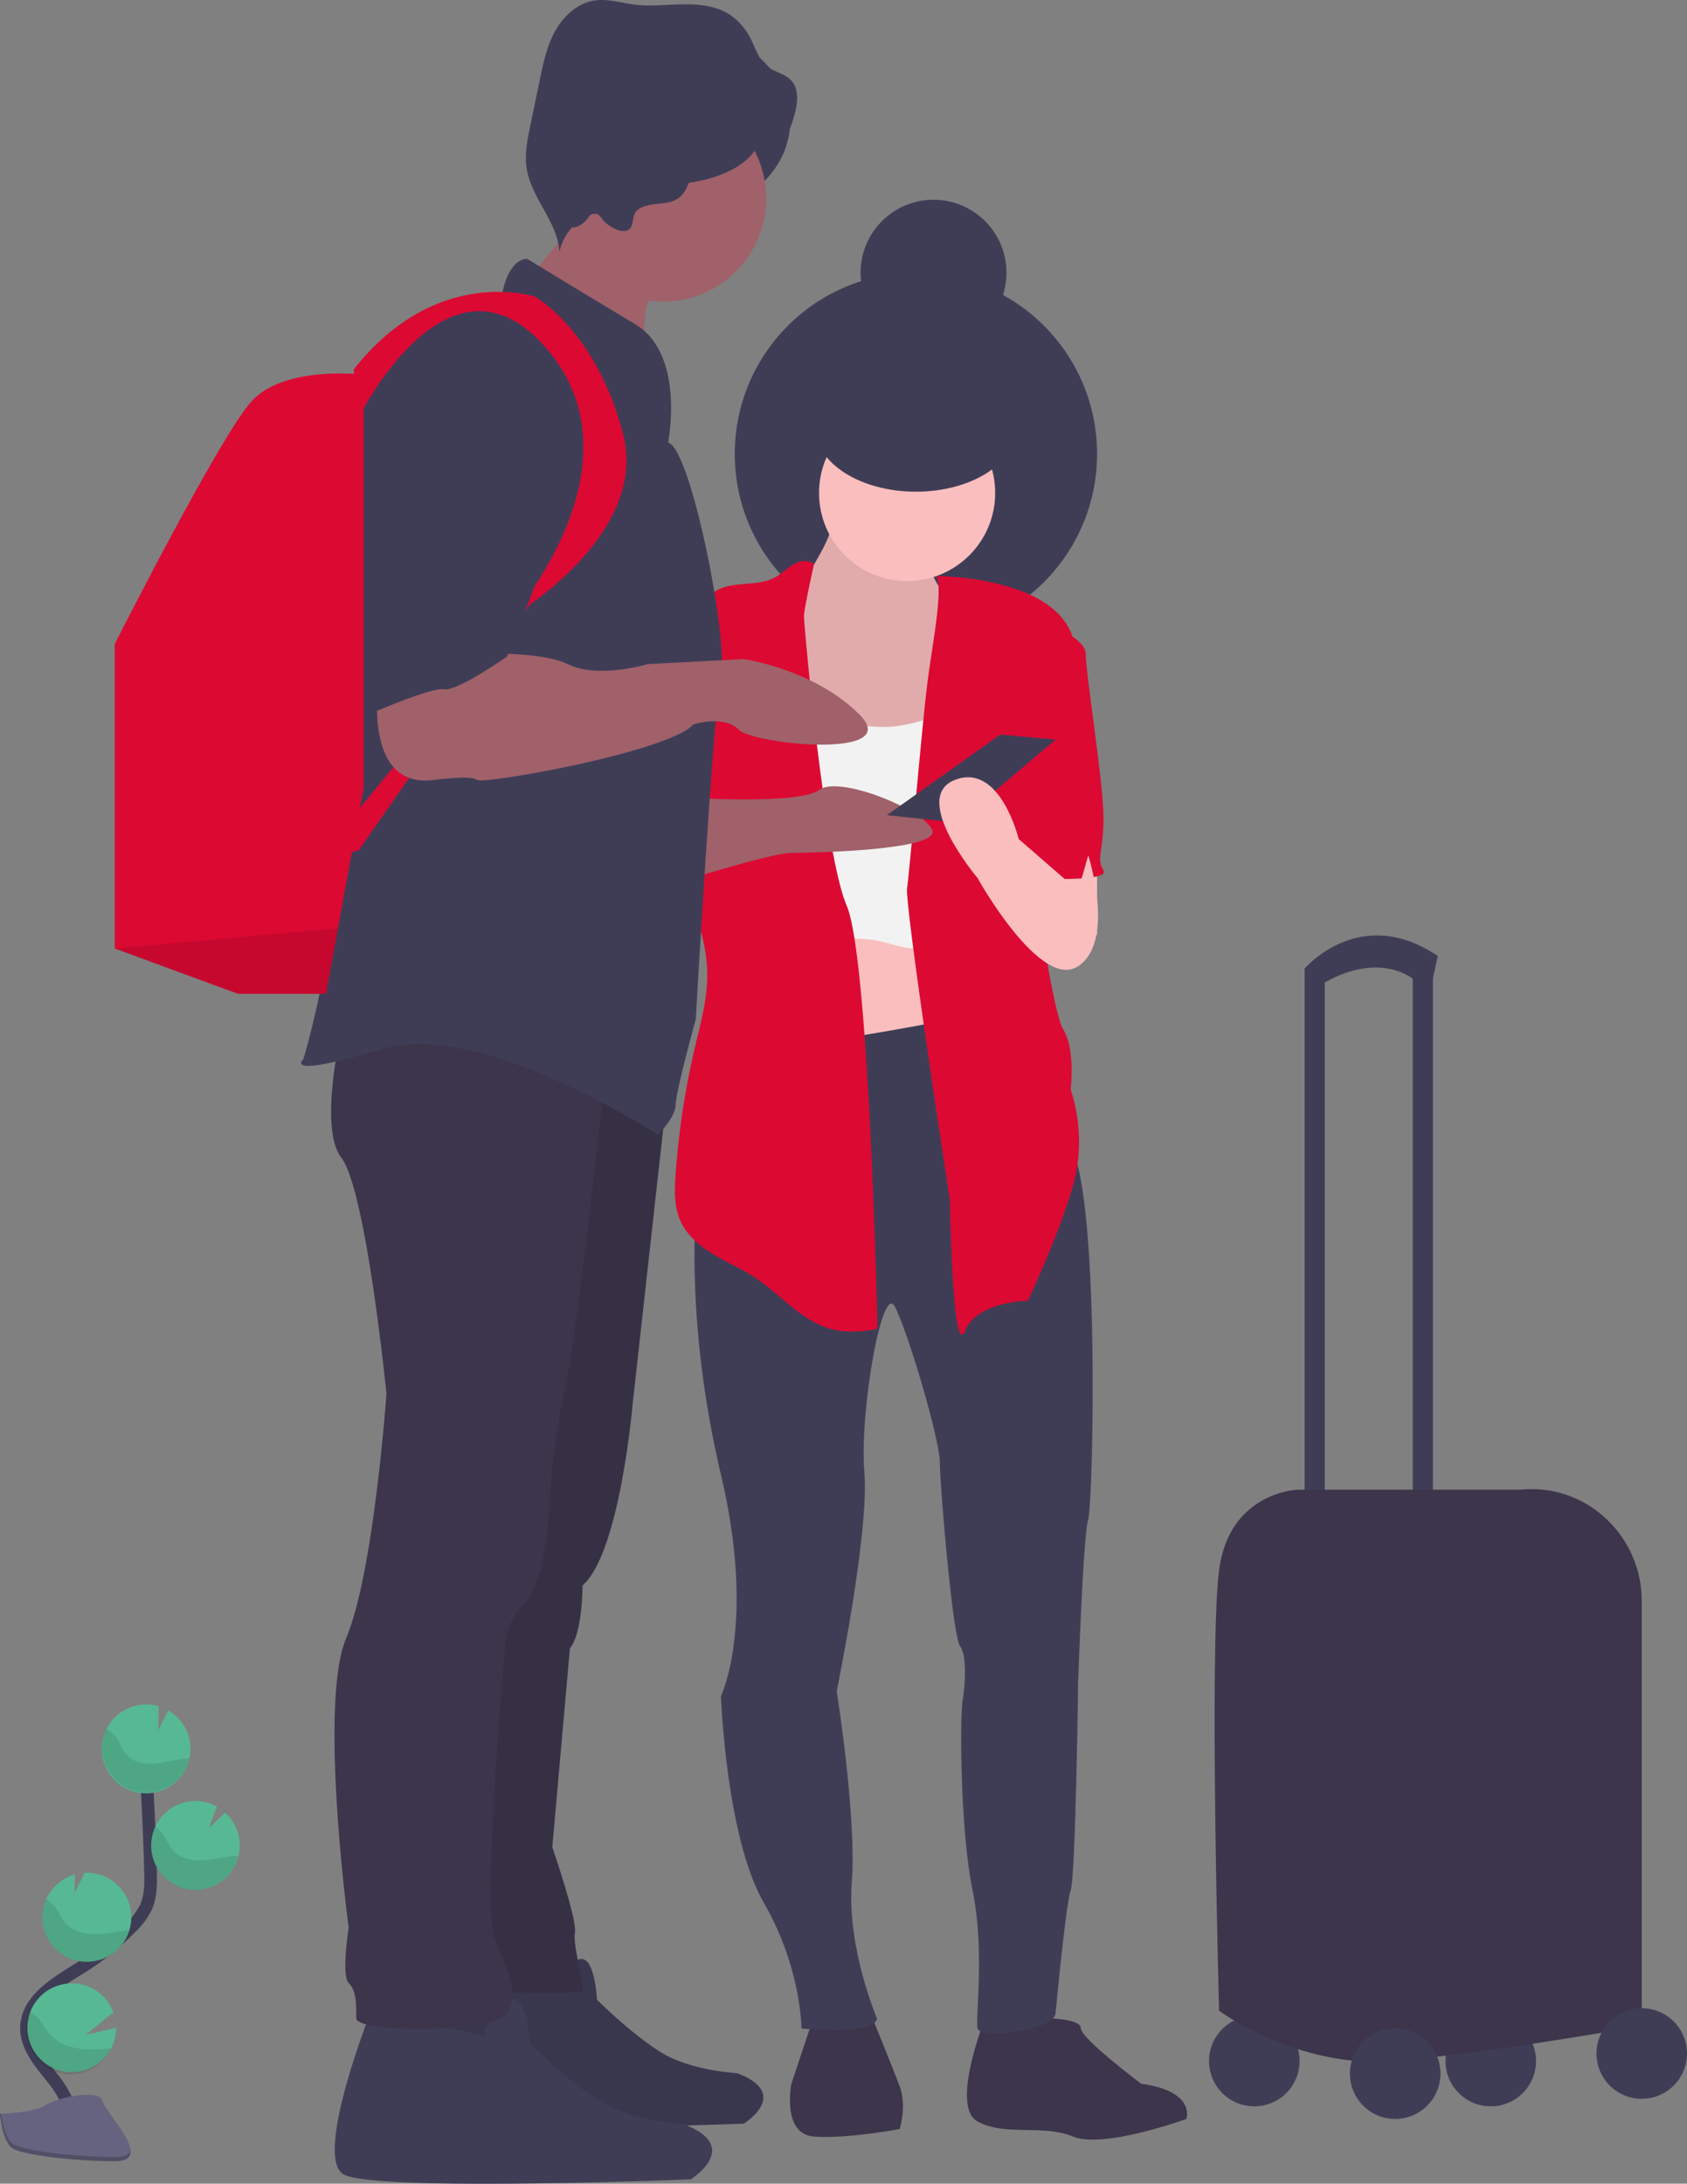 <svg id="f7ee2044-fccd-4254-8d0a-396acfe54447" data-name="Layer 1" xmlns="http://www.w3.org/2000/svg" width="532.15" height="688.51" viewBox="0 0 532.15 688.51"><rect x="0" y="0" width="532.15" height="688.51" fill="#808080" stroke="none"/><title>travelers</title><ellipse cx="209.56" cy="38.37" rx="39.68" ry="30.95" fill="#3f3d56"/><circle cx="288.92" cy="143.12" r="57.14" fill="#3f3d56"/><circle cx="470.25" cy="649.84" r="14.28" fill="#3f3d56"/><circle cx="395.66" cy="649.84" r="14.28" fill="#3f3d56"/><rect x="411.53" y="305.42" width="6.35" height="175.39" fill="#3f3d56"/><rect x="445.65" y="305.42" width="6.35" height="175.39" fill="#3f3d56"/><path d="M747,415.92l-1.59-4.76s17.46-20.63,42.06-4l-1.59,7.15h-6.35s-10.31-8.65-27.77,1.23Z" transform="translate(-333.92 -105.74)" fill="#3f3d56"/><rect x="249.24" y="280.42" width="57.14" height="73.01" fill="#fbbebe"/><rect x="328.6" y="259.78" width="17.46" height="34.92" fill="#fbbebe"/><path d="M590.7,741.3l-7.14,21.43s-3.18,15.87,7.14,16.66,27-2.38,27-2.38,2.38-7.14,0-13.49-9.52-23.81-9.52-23.81Z" transform="translate(-333.92 -105.74)" fill="#3c354c"/><path d="M644.66,742.09s-11.11,27.78-2.38,32.54,20.64.79,30.16,4.76,35.71-5.55,35.71-5.55,3.18-8.73-14.28-11.11c0,0-19-14.29-19-17.46s-11.11-3.18-11.11-3.18Z" transform="translate(-333.92 -105.74)" fill="#3c354c"/><path d="M642.28,425.45s-65.07,13.49-73,9.52-15.87,54-15.87,54-3.18,34.92,7.93,81.74,0,69.84,0,69.84,1.59,44.44,13.5,65.08,11.9,39.68,11.9,39.68,23,2.38,23.81-3.18c0,0-9.53-22.22-7.94-42.85s-4.76-60.32-4.76-60.32,10.32-50,8.73-69,5.56-59.52,9.52-52.38,14.29,42.06,14.29,49.21,4,54.75,6.35,57.93,1.58,12.7.79,17.46-.79,40.47,3.17,59.52.8,40.47,1.59,43.65,23.81.79,24.6-4.77c0,0,3.18-34.12,4.77-38.88S674,636.54,674,636.54s1.58-46.82,3.17-51.58,4-107.14-6.35-119-6.35-42.06-6.35-42.06Z" transform="translate(-333.92 -105.74)" fill="#3f3d56"/><path d="M588.79,287.2c-2.94,5.54-5.9,11.13-7.74,17.14s-2.48,12.52-.75,18.56a46,46,0,0,0,5.12,10.7,36.7,36.7,0,0,0,6.47,8.64c6,5.48,14.72,6.58,22.82,7.44a11.56,11.56,0,0,0,4.19-.07,7.92,7.92,0,0,0,3-1.64c3.55-3,5.16-7.58,6.46-12a198,198,0,0,0,6.62-32.14,14.89,14.89,0,0,0,0-5.2c-.7-3-3.1-5.33-4.84-7.91a20.17,20.17,0,0,1-3.44-10.4c-.07-1.81,0-3.81-1.14-5.19a7,7,0,0,0-2.69-1.66c-4.73-2-9.45-4-14.19-5.92-2.86-1.18-8-4.32-11-2-2.57,2-1.33,6.64-2.43,9.42C593.56,279.19,590.91,283.2,588.79,287.2Z" transform="translate(-333.92 -105.74)" fill="#fbbebe"/><path d="M588.79,287.2c-2.94,5.54-5.9,11.13-7.74,17.14s-2.48,12.52-.75,18.56a46,46,0,0,0,5.12,10.7,36.7,36.7,0,0,0,6.47,8.64c6,5.48,14.72,6.58,22.82,7.44a11.56,11.56,0,0,0,4.19-.07,7.92,7.92,0,0,0,3-1.64c3.55-3,5.16-7.58,6.46-12a198,198,0,0,0,6.62-32.14,14.89,14.89,0,0,0,0-5.2c-.7-3-3.1-5.33-4.84-7.91a20.17,20.17,0,0,1-3.44-10.4c-.07-1.81,0-3.81-1.14-5.19a7,7,0,0,0-2.69-1.66c-4.73-2-9.45-4-14.19-5.92-2.86-1.18-8-4.32-11-2-2.57,2-1.33,6.64-2.43,9.42C593.56,279.19,590.91,283.2,588.79,287.2Z" transform="translate(-333.92 -105.74)" opacity="0.1"/><circle cx="286.14" cy="155.43" r="27.78" fill="#fbbebe"/><path d="M629.81,331.23c-5.26,1.89-10.69,3.52-16.28,3.72a53.89,53.89,0,0,1-12.45-1.33,158.09,158.09,0,0,1-24.78-7.07c-1.72,3.39-2.18,7.26-2.33,11.06-.43,11.49,1.86,22.89,2.74,34.36,1.11,14.58,0,29.48,3.75,43.6a12,12,0,0,1,2.68-6.54,14.84,14.84,0,0,1,4.49-3.3,35.8,35.8,0,0,1,24.58-3.06c4.81,1.14,9.92,3.27,14.48,1.36,2.72-1.15,4.69-3.57,6.2-6.11a50.22,50.22,0,0,0,5.42-14.69c3-13.24,3.4-26.93,3.76-40.51.1-3.63,1.66-14.42-1.35-17.08-2.11-1.85-2.73.79-4.25,2.17A19.43,19.43,0,0,1,629.81,331.23Z" transform="translate(-333.92 -105.74)" fill="#f2f2f2"/><path d="M590.71,283.54c-1.85-1.45-4.59-1-6.63.23s-3.69,2.93-5.76,4.05c-5.74,3.11-13.45.83-18.9,4.45-5.12,3.41-6,10.43-6.4,16.57-1,15.6-1.86,31.31-5.61,46.49-1,4-2.2,8.1-1.82,12.22a32.43,32.43,0,0,0,1.66,6.9l4.92,15.37c2.28,7.14,4.59,14.39,4.83,21.88s-1.52,14.61-3.27,21.76A255.21,255.21,0,0,0,547,476.37c-.31,4.79-.44,9.79,1.5,14.18,2,4.59,6.06,8,10.34,10.59s8.93,4.59,13.12,7.34c8.41,5.53,15.16,14.24,25,16.51,4.51,1,9.23.6,13.77-.28,0,0-2.57-116.72-9.72-133.39s-13.49-88.88-13.49-91.26S590.71,283.54,590.71,283.54Z" transform="translate(-333.92 -105.74)" fill="#dc0933"/><path d="M629.33,287.36s37.55,0,43.11,19.84-15.87,52.38-15.87,52.38,8.73,64.28,12.69,70.63,2.39,19,2.39,19a52.51,52.51,0,0,1,1.58,27c-3.17,14.28-15.08,39.68-15.08,39.68s-15.87,0-19.84,9.52-4.76-41.27-4.76-41.27-14.28-92.85-13.49-98.4,4.76-51.59,6.35-64.29S631.46,292.12,629.33,287.36Z" transform="translate(-333.92 -105.74)" fill="#dc0933"/><path d="M658.15,300.06s18.26,5.55,18.26,11.9S682,352.43,682,363.54s-2.38,12.7,0,16.67-25.39,2.38-25.39,2.38l-5.05-45.23Z" transform="translate(-333.92 -105.74)" fill="#dc0933"/><path d="M550.22,357.2s35.72,2.38,42.07-2.39,33.33,6.35,35.71,12.7-38.1,7.14-44.44,7.14-36.51,9.53-36.51,9.53Z" transform="translate(-333.92 -105.74)" fill="#a0616a"/><path d="M476.69,726.87s-16.65,42-8,47,99.86,1.44,99.86,1.44,15.19-9.4-2.17-15.92c0,0-14.48-.72-23.88-6.51s-20.27-16.64-20.27-16.64-.72-15.92-6.51-12.3a14.86,14.86,0,0,0-6.51,10.13Z" transform="translate(-333.92 -105.74)" fill="#3f3d56"/><path d="M476.69,726.87s-16.65,42-8,47,99.86,1.44,99.86,1.44,15.19-9.4-2.17-15.92c0,0-14.48-.72-23.88-6.51s-20.27-16.64-20.27-16.64-.72-15.92-6.51-12.3a14.86,14.86,0,0,0-6.51,10.13Z" transform="translate(-333.92 -105.74)" opacity="0.1"/><path d="M451,739.71s-18.25,46-8.73,51.58,109.52,1.59,109.52,1.59,16.67-10.31-2.38-17.46c0,0-15.87-.79-26.19-7.14S501,750,501,750s-.79-17.46-7.14-13.49a16.28,16.28,0,0,0-7.14,11.11Z" transform="translate(-333.92 -105.74)" fill="#3f3d56"/><path d="M544.67,447.67l-11.11,100s-4,47.62-15.87,57.93c0,0,0,15.08-4,19.84l-5.56,62.7s7.94,23,7.15,27,3.17,16.66,2.38,18.25-38.1,0-38.1,0l7.94-127.77,24.6-177.76Z" transform="translate(-333.92 -105.74)" fill="#3c354c"/><path d="M544.67,447.67l-11.11,100s-4,47.62-15.87,57.93c0,0,0,15.08-4,19.84l-5.56,62.7s7.94,23,7.15,27,3.17,16.66,2.38,18.25-38.1,0-38.1,0l7.94-127.77,24.6-177.76Z" transform="translate(-333.92 -105.74)" opacity="0.1"/><path d="M524.83,444.49s-8.73,81.74-12.7,99.2a225.33,225.33,0,0,0-4.76,34.92s-.79,25.4-7.94,32.54A21.43,21.43,0,0,0,493.09,627s-7.15,80.15-3.18,89.68,7.94,17.46,4,23.8-47.62,6.35-47.62,1.59,0-8.73-2.38-11.11,0-17.46,0-17.46-9.52-70.63-.79-91.26,12.7-77,12.7-77-6.35-64.28-14.29-74.6,1.59-46.82,1.59-46.82Z" transform="translate(-333.92 -105.74)" fill="#3c354c"/><path d="M502.49,190.65c.92,2.1,3.13,3.27,5.14,4.38,11.65,6.42,21.4,15.73,31,24.93a36.43,36.43,0,0,1,1.45-24.63c1.14-2.65,2.65-5.51,1.83-8.28-.61-2-2.34-3.52-4-4.82a124.59,124.59,0,0,0-12.27-8.37c-3-1.78-9.08-6.51-12.49-6-.18,4.61-.27,8.73-2.29,13C510.36,181.92,502.84,191.45,502.49,190.65Z" transform="translate(-333.92 -105.74)" fill="#a0616a"/><circle cx="209.16" cy="62.57" r="32.54" fill="#a0616a"/><path d="M544.67,245.3s5.55-27.78-10.32-37.3-34.12-20.63-34.12-20.63-5.56-.8-7.94,11.11c0,0-45.23,8.73-50,51.58s3.18,105.55,3.18,105.55-7.14,54.76-15.87,84.12c0,0-7.15,6.35,24.6-3.17s87.29,27,87.29,27,5.56-5.56,5.56-9.53,6.35-27,6.35-27,5.55-97.61,7.93-108.72S551.81,246.89,544.67,245.3Z" transform="translate(-333.92 -105.74)" fill="#3f3d56"/><path d="M495.47,300.06s43.64-25.4,34.91-57.94-27.77-42.85-27.77-42.85-30.95-10.32-57.14,23l1.59,15.08s28.57-57.93,59.52-21.43S495.47,300.06,495.47,300.06Z" transform="translate(-333.92 -105.74)" fill="#dc0933"/><path d="M448.64,223.87V354l-8.11,44.39-3.79,20.69H409l-38.88-14.29v-96s32.53-64.29,42.85-76.19S448.64,223.87,448.64,223.87Z" transform="translate(-333.92 -105.74)" fill="#dc0933"/><polygon points="106.6 292.66 102.82 313.35 75.04 313.35 36.16 299.07 106.6 292.66" opacity="0.1"/><polygon points="105.2 264.94 173.45 181.61 113.13 268.12 106.78 269.7 105.2 264.94" fill="#dc0933"/><path d="M535.41,171.67c1.85-1.25,4.17-1.48,6.39-1.7s4.54-.52,6.31-1.88c3.07-2.36,3.3-6.92,5.55-10.07,3.25-4.57,9.74-5.12,15.35-4.9,3.43.14,7.12.35,10-1.5s4.3-5.5,5.3-8.87c1.19-4,1.95-8.88-1-11.84-2-2.06-5.24-2.47-7.5-4.28s-3.31-4.92-4.58-7.63a20.66,20.66,0,0,0-6.65-8.33c-4.26-3-9.7-3.62-14.89-3.57s-10.4.74-15.55.1c-4.22-.52-8.43-1.92-12.63-1.3-5.36.79-9.79,4.84-12.44,9.57s-3.77,10.13-4.87,15.43l-3,14.43c-.92,4.48-1.85,9.07-1.14,13.58,1.48,9.36,9.76,16.8,10.33,26.25a16.11,16.11,0,0,1,9.84-11.69,3.11,3.11,0,0,1,2-.25c.82.27,1.3,1.09,1.82,1.78,1.36,1.81,5.63,4.55,8,3.27C534.31,177.12,532.69,173.52,535.41,171.67Z" transform="translate(-333.92 -105.74)" fill="#3f3d56"/><path d="M743.07,575.44s-21.43.79-24.6,25.39,0,138.88,0,138.88,24.6,18.25,54.76,15.87,78.56-11.11,78.56-11.11v-134c0-20-16.68-36.31-36.66-35.16-.47,0-1,.06-1.43.11Z" transform="translate(-333.92 -105.74)" fill="#3c354c"/><circle cx="440.1" cy="653.81" r="14.28" fill="#3f3d56"/><circle cx="517.87" cy="647.46" r="14.28" fill="#3f3d56"/><path d="M453.41,319.9s-5.56,34.91,17.45,31.74c0,0,11.91-1.59,13.5,0s60.31-8.73,68.25-17.46c0,0,9.52-3.17,14.28,1.59S619.27,345.29,605,331s-36.5-17.46-36.5-17.46l-30.16,1.58s-15.87,4.77-25.39,0S476.42,312,476.42,312Z" transform="translate(-333.92 -105.74)" fill="#a0616a"/><path d="M485.94,209.59s-35.71,4-35.71,55.55V331s19.84-8.73,23.81-7.94,19.84-10.32,19.84-10.32S512.13,269.9,510.54,258,509.75,211.17,485.94,209.59Z" transform="translate(-333.92 -105.74)" fill="#3f3d56"/><polygon points="315.5 231.61 279.79 257.01 302.01 259.39 332.96 233.2 315.5 231.61" fill="#3f3d56"/><path d="M677.2,375.45s8.73,27-3.17,34.92-31.75-27.78-31.75-27.78-21.43-25.39-7.14-30.95,20.12,18.65,20.12,18.65L674,386.56Z" transform="translate(-333.92 -105.74)" fill="#fbbebe"/><ellipse cx="288.92" cy="134.79" rx="31.74" ry="20.24" fill="#3f3d56"/><circle cx="294.47" cy="85.99" r="23.01" fill="#3f3d56"/><ellipse cx="209.16" cy="42.34" rx="30.55" ry="15.87" fill="#3f3d56"/><ellipse cx="180.59" cy="45.11" rx="10.71" ry="26.59" fill="#3f3d56"/><path d="M355.09,778.54c3-5.51-.4-12.26-4.28-17.18s-8.62-10-8.52-16.29c.15-9,9.7-14.31,17.33-19.08a84.45,84.45,0,0,0,15.56-12.51,22.56,22.56,0,0,0,4.78-6.4c1.58-3.52,1.54-7.52,1.44-11.38q-.5-19.26-1.91-38.48" transform="translate(-333.92 -105.74)" fill="none" stroke="#3f3d56" stroke-miterlimit="10" stroke-width="4"/><path d="M394,656.51a14,14,0,0,0-7-11.5l-3.14,6.22.1-7.52A14,14,0,1,0,394,656.51Z" transform="translate(-333.92 -105.74)" fill="#57b894"/><path d="M369,751.51a14,14,0,1,1,.68-11.3l-8.77,7.13,9.65-2.24A13.89,13.89,0,0,1,369,751.51Z" transform="translate(-333.92 -105.74)" fill="#57b894"/><path d="M362,724.26a14,14,0,0,1-14.67-13.37,13.82,13.82,0,0,1,1.21-6.39,14.06,14.06,0,0,1,9-7.78l-.07,5.79,3.17-6.29h0a14,14,0,0,1,14.67,13.37,13.84,13.84,0,0,1-.6,4.79A14,14,0,0,1,362,724.26Z" transform="translate(-333.92 -105.74)" fill="#57b894"/><path d="M396.11,701.59a14,14,0,1,1,6.21-26.27l-2.48,6.8,5.1-4.9a14,14,0,0,1-8.83,24.37Z" transform="translate(-333.92 -105.74)" fill="#57b894"/><path d="M392.11,660.25c-3.23.36-6.39,1.37-9.64,1.57s-6.82-.58-8.87-3.11c-1.11-1.36-1.67-3.08-2.6-4.56a10.05,10.05,0,0,0-3.53-3.33,14,14,0,1,0,26.23,9.32C393.17,660.16,392.64,660.2,392.11,660.25Z" transform="translate(-333.92 -105.74)" opacity="0.1"/><path d="M396.11,701.59a14.06,14.06,0,0,1-13.35-20,10.3,10.3,0,0,1,2.83,2.83c1,1.51,1.6,3.25,2.78,4.64,2.18,2.57,5.92,3.41,9.3,3.25s6.66-1.11,10-1.42c.47,0,.95-.08,1.42-.09A14,14,0,0,1,396.11,701.59Z" transform="translate(-333.92 -105.74)" opacity="0.1"/><path d="M362,724.26a14,14,0,0,1-14.67-13.37,13.82,13.82,0,0,1,1.21-6.39,11.32,11.32,0,0,1,3,2.85c1.09,1.54,1.77,3.31,3,4.73,2.37,2.64,6.35,3.57,9.94,3.48s6.82-.93,10.27-1.19A14,14,0,0,1,362,724.26Z" transform="translate(-333.92 -105.74)" opacity="0.1"/><path d="M369,751.51a14,14,0,0,1-25.58-11.45,14.25,14.25,0,0,1,3.08,2.74c1.33,1.63,2.21,3.47,3.75,5,2.87,2.82,7.5,4,11.63,4.09A62.17,62.17,0,0,0,369,751.51Z" transform="translate(-333.92 -105.74)" opacity="0.1"/><path d="M333.92,772.2s11.08-.34,14.42-2.72,17-5.22,17.87-1.4,16.64,19,4.14,19.06-29.06-1.95-32.39-4S333.92,772.2,333.92,772.2Z" transform="translate(-333.92 -105.74)" fill="#656380"/><path d="M370.57,785.81c-12.51.1-29.06-1.95-32.39-4-2.54-1.54-3.55-7.09-3.89-9.65l-.37,0s.7,8.93,4,11,19.88,4.08,32.39,4c3.61,0,4.85-1.31,4.79-3.22C374.63,785.07,373.26,785.79,370.57,785.81Z" transform="translate(-333.92 -105.74)" opacity="0.2"/></svg>